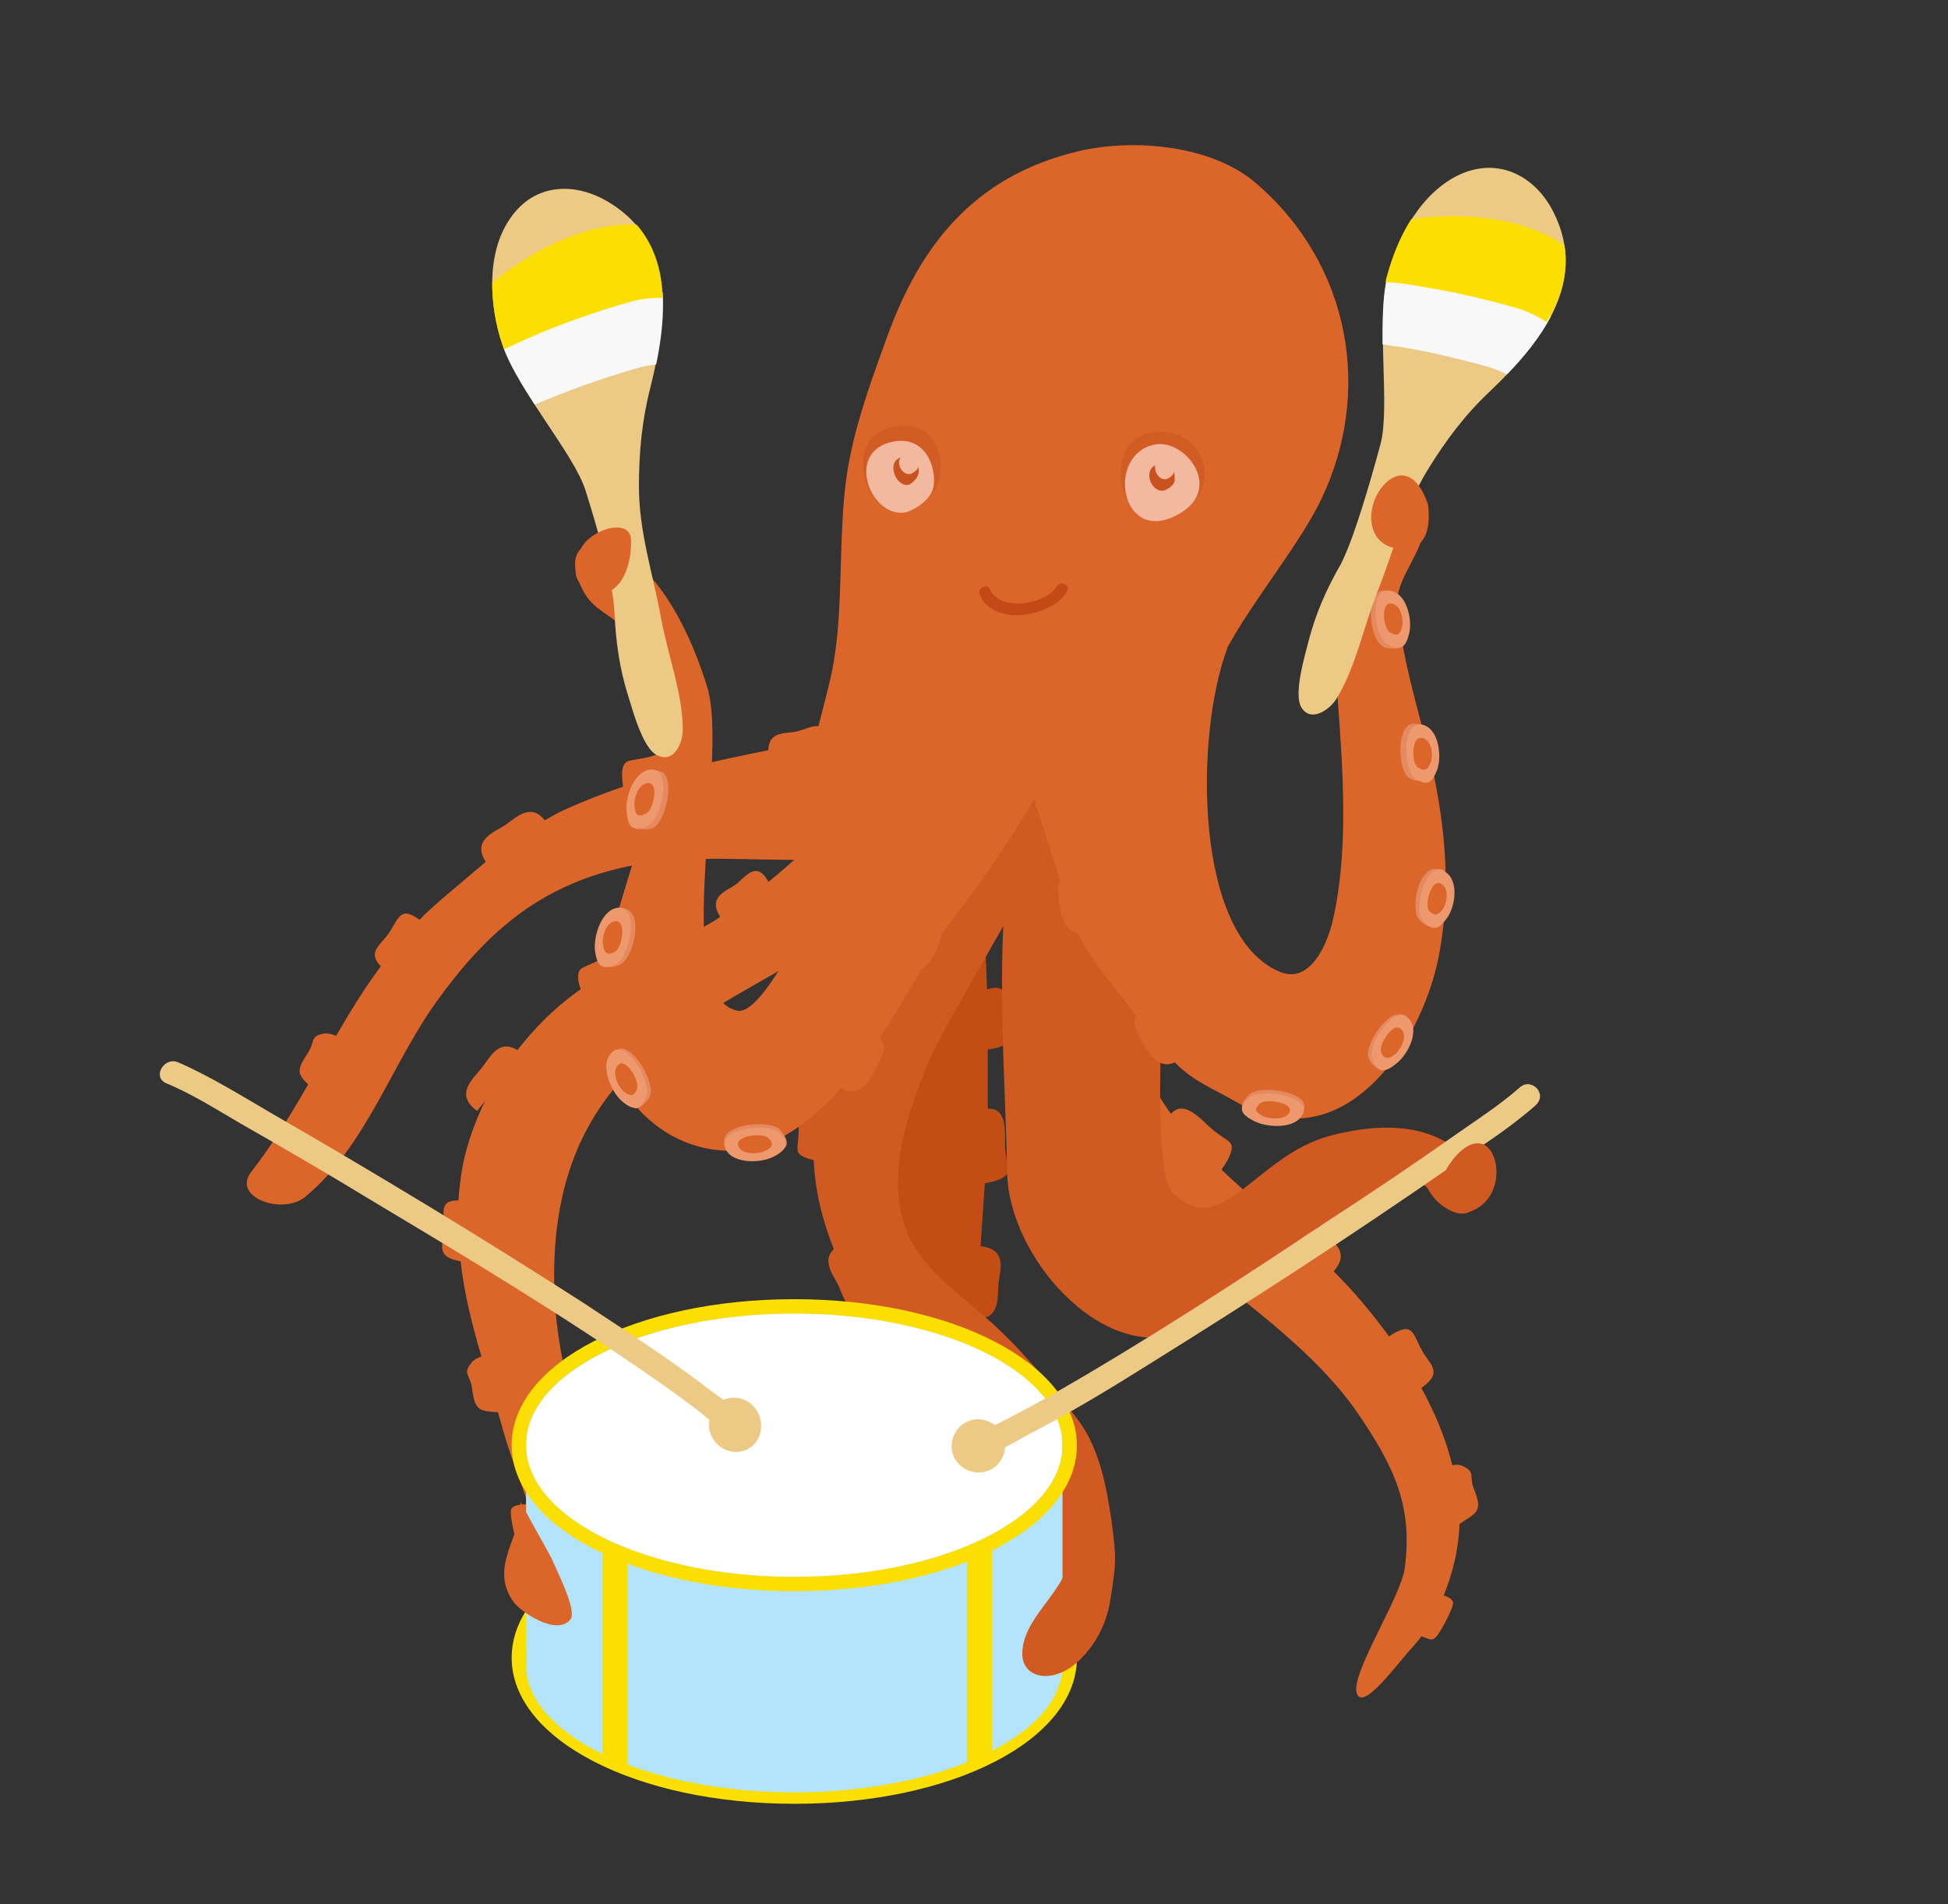 <svg width="176px" height="172px" viewBox="0 0 176 172" version="1.1" xml:space="preserve" xmlns="http://www.w3.org/2000/svg" xmlns:xlink="http://www.w3.org/1999/xlink">
  <rect x="0" y="0" width="176" height="172" fill="#333333" stroke="none"/>
  <defs/>
  <g>
    <title>octopus-e</title>
    <desc>Created with Sketch.</desc>
    <g id="ocean" stroke="none" stroke-width="1" fill="none" fill-rule="evenodd">
      <g id="octopus-e" fill-rule="nonzero">
        <g id="head" transform="translate(72.477, 13)" fill="#DC6629">
          <path d="M0.325,58.836 C0.585,54.957 1.949,51.272 2.729,47.457 C3.574,42.996 3.379,38.599 3.639,34.138 C3.898,28.642 4.808,25.216 7.732,17.263 C10.656,9.31 15.399,2.909 25.015,0.647 C30.018,-0.517 36.971,0.129 40.934,3.491 C49.706,10.991 51.46,22.565 46.912,32.069 C44.573,36.983 38.985,43.19 37.101,48.297 C36.126,50.819 35.151,57.478 32.877,59.224 C32.877,59.224 30.213,63.427 16.958,63.427 C3.704,63.427 0.325,58.836 0.325,58.836 Z" id="Shape"/>
        </g>
        <g id="face" transform="translate(77.675, 38.216)">
          <g id="Group">
            <path d="M4.353,8.017 C0.65,9.052 -2.014,1.228 3.119,0.323 C6.627,-0.323 7.537,2.716 7.277,4.591 C7.017,6.983 4.353,8.017 4.353,8.017 Z" id="Shape" fill="#D25D24"/>
            <path d="M4.353,8.017 C1.105,8.922 -1.494,2.586 2.989,1.681 C5.913,1.099 6.887,3.944 6.692,5.56 C6.562,7.177 4.353,8.017 4.353,8.017 Z" id="Shape" fill="#F2B9A0"/>
            <path d="M4.613,4.591 C3.898,4.784 3.249,3.685 3.704,3.103 C2.339,3.556 3.314,5.884 4.483,5.56 C4.483,5.56 5.263,5.108 5.328,4.461 C5.328,4.332 5.328,4.138 5.328,3.944 C5.133,4.397 4.613,4.591 4.613,4.591 Z" id="Shape" fill="#C95320"/>
          </g>
          <g id="Group" transform="translate(23.391, 0.647)">
            <path d="M2.989,0.194 C7.862,-0.517 9.876,5.625 4.938,7.823 C0.13,10.022 -1.884,0.905 2.989,0.194 Z" id="Shape" fill="#D25D24"/>
            <path d="M3.249,1.293 C6.108,0.711 9.811,5.625 4.938,7.823 C0.13,10.022 -1.105,2.198 3.249,1.293 Z" id="Shape" fill="#F2B9A0"/>
            <path d="M5.003,3.75 C4.938,4.203 4.353,4.397 4.353,4.397 C3.704,4.591 3.184,3.75 3.314,3.168 C2.144,3.75 3.054,5.754 4.158,5.431 C4.158,5.431 5.003,5.108 5.068,4.526 C5.068,4.267 5.068,3.944 5.003,3.75 Z" id="Shape" fill="#C95320"/>
          </g>
          <path d="M10.851,15.517 C12.085,18.427 17.283,17.522 18.713,15.259 C19.103,14.677 18.193,14.159 17.803,14.741 C16.763,16.422 12.67,17.069 11.76,15 C11.501,14.418 10.591,14.935 10.851,15.517 Z" id="Shape" fill="#C34A17"/>
        </g>
        <g id="tentacles_with_instruments" transform="translate(14, 14.94)">
          <path d="M75.241,85.216 C75.241,83.405 75.241,81.659 75.241,79.849 C78.164,79.591 77.125,77.845 76.995,76.746 C76.865,75.711 77.385,73.772 75.176,74.418 C75.111,72.672 75.046,70.862 74.981,69.181 C74.981,68.922 74.981,68.664 74.981,68.405 C77.45,68.534 76.605,66.659 76.54,65.431 C76.54,64.267 77.32,62.909 75.306,62.78 C75.436,61.293 75.436,59.806 75.306,58.319 C73.551,52.565 68.873,52.047 66.144,58.06 C64.455,61.875 66.729,69.44 65.884,74.483 C63.935,85.991 65.819,94.397 64.845,106.034 C64.26,113.017 58.932,122.198 58.282,129.116 C58.087,131.509 58.477,133.642 59.192,135.905 C59.712,137.586 64,145.991 65.429,145.862 C66.404,145.733 65.689,141.659 65.17,138.427 C66.014,138.233 66.339,138.297 66.404,137.392 C66.404,136.487 66.274,135 66.079,134.483 C65.949,134.03 65.235,134.159 64.715,134.353 C64.845,132.672 65.624,130.409 66.404,128.211 C67.379,128.211 67.769,128.017 68.158,126.401 C68.483,125.237 69.198,125.237 68.548,124.138 C68.418,123.944 68.223,123.815 68.028,123.621 C68.093,123.297 68.223,123.039 68.288,122.78 C69.003,120.065 69.653,117.996 70.303,116.315 C72.447,116.897 72.252,115.539 72.837,114.246 C73.551,112.759 74.526,112.047 72.252,111.142 C72.902,109.267 73.486,107.263 73.941,104.159 C76.475,104.418 76.085,102.155 76.215,100.991 C76.345,99.828 77.06,97.888 74.591,97.629 C74.721,95.754 74.851,93.879 74.981,91.94 C75.825,91.81 76.865,91.487 77.06,90.97 C77.19,90.582 76.865,89.871 76.8,88.513 C76.8,87.284 76.995,85.086 75.241,85.216 Z" id="Shape" fill="#C44D16"/>
          <path d="M71.277,56.509 C70.887,53.793 68.093,50.884 66.924,48.491 C66.339,50.496 65.559,52.306 64.65,54.052 C62.96,53.211 62.895,54.763 62.246,55.668 C61.596,56.638 60.037,57.672 61.531,58.772 C59.777,60.905 57.762,62.845 55.423,64.72 C54.319,62.651 53.279,64.397 52.435,64.978 C51.655,65.56 49.901,66.013 51.07,67.888 C48.926,69.31 46.652,70.216 44.378,71.25 C43.598,69.44 41.714,70.862 40.609,71.509 C39.44,72.22 38.66,72.349 38.4,72.672 C38.14,72.996 38.205,73.707 38.465,74.418 C38.335,74.547 38.14,74.612 38.01,74.741 C36.061,76.164 34.307,77.909 32.747,79.914 C31.058,78.879 30.278,80.56 29.563,81.466 C28.849,82.435 26.964,83.858 29.109,85.409 L29.823,84.504 C28.914,86.379 28.199,88.384 27.809,90.323 C27.614,91.422 27.484,92.457 27.419,93.491 C25.665,93.491 26.12,94.526 26.12,96.013 C26.055,97.5 25.275,98.599 27.614,98.987 C27.939,101.897 28.654,104.741 29.498,107.586 C29.109,107.716 28.784,107.909 28.589,108.168 C27.744,109.203 28.524,109.267 28.654,110.496 C28.914,112.565 29.369,112.5 30.993,112.629 C31.123,113.147 31.318,113.728 31.448,114.246 C32.292,117.155 33.072,118.901 33.722,120.97 C33.267,120.905 32.227,120.97 32.162,121.487 C32.097,122.069 32.422,123.556 32.682,124.397 C33.007,125.431 33.397,125.043 34.502,125.043 C34.502,125.302 34.566,125.56 34.566,125.884 C34.891,130.927 30.863,135.647 33.852,134.289 C36.841,132.996 38.01,130.927 38.66,127.888 C39.375,124.591 39.375,121.228 38.985,118.513 C38.27,113.082 36.646,108.879 36.191,103.448 C35.541,94.72 37.36,86.638 44.053,80.754 C50.81,74.806 61.336,71.25 67.639,64.72 C69.523,62.586 71.667,59.159 71.277,56.509 Z" id="Shape" fill="#DA6629"/>
          <path d="M119.163,119.547 C118.709,118.448 119.358,117.996 118.124,117.478 C117.864,117.349 117.539,117.349 117.214,117.414 C116.629,115.022 115.655,112.694 114.42,110.431 C116.435,109.009 115.2,108.362 114.485,107.069 C113.641,105.582 113.706,104.289 111.496,105.776 C109.937,103.642 108.248,101.638 106.493,99.892 C108.183,98.017 106.104,96.983 105.259,96.207 C104.414,95.431 103.245,93.815 101.685,95.496 C99.931,93.944 98.047,92.328 96.357,90.711 C96.877,90 97.527,88.901 97.202,88.384 C97.007,87.996 96.227,87.737 95.253,86.832 C94.408,86.056 92.914,84.375 91.809,85.668 C91.484,85.28 91.224,84.828 90.964,84.44 C89.665,82.435 88.885,80.237 88.43,77.909 C90.77,77.845 90.055,76.099 90.12,75.065 C90.12,73.966 91.094,71.897 88.041,72.608 L88.041,72.737 C88.041,71.509 88.106,70.345 88.236,69.116 C88.365,67.371 88.82,65.56 89.34,63.879 C91.679,64.978 91.549,62.845 91.939,61.681 C92.329,60.517 93.693,59.483 91.484,58.642 C91.874,57.802 92.264,57.026 92.654,56.25 C93.628,54.375 92.264,51.466 91.094,49.073 C89.925,46.681 87.716,45.388 86.286,46.422 C83.622,48.362 81.088,56.703 80.309,59.612 C77.775,68.922 77.255,78.362 82.518,87.22 C88.495,97.241 102.27,103.319 108.703,112.759 C111.951,117.543 113.641,121.034 112.926,126.659 C112.601,129.31 108.053,136.164 108.573,137.974 C109.092,139.784 112.341,135.194 113.576,133.901 C113.836,133.578 114.16,133.254 114.42,132.866 C115.2,133.125 115.46,133.448 115.98,132.608 C116.499,131.832 117.149,130.539 117.279,129.957 C117.344,129.569 116.889,129.31 116.435,129.181 C117.279,127.112 117.799,124.914 117.864,122.716 C119.423,121.681 120.008,121.616 119.163,119.547 Z" id="Shape" fill="#DA6629"/>
          <path d="M106.104,87.672 C99.411,89.483 96.357,97.241 91.939,92.78 C89.405,90.129 91.939,62.845 91.939,62.845 C89.015,54.634 78.749,56.379 78.749,56.379 C75.371,65.819 76.8,79.978 76.995,90.97 C77.125,98.534 85.442,108.039 92.719,105.453 C97.332,103.836 98.891,102.22 100.126,100.603 C100.256,101.056 100.581,101.121 101.165,100.862 C101.88,100.539 102.79,99.375 102.27,98.664 C102.14,98.534 102.01,98.47 101.815,98.47 C102.985,97.177 104.739,95.819 108.378,94.332 C108.832,94.138 109.222,94.009 109.612,93.815 C109.677,94.009 109.872,94.138 110.262,94.138 C110.912,94.203 112.081,93.75 111.951,92.974 C111.951,92.909 111.951,92.909 111.886,92.845 C116.11,91.228 114.03,92.457 116.564,94.138 C121.892,97.565 121.308,83.599 106.104,87.672 Z" id="Shape" fill="#D15A22"/>
          <path d="M86.416,122.392 C85.961,119.289 85.312,115.668 83.168,113.017 C80.893,110.108 78.035,106.681 75.306,104.289 C72.577,101.897 68.743,99.246 67.639,95.496 C66.209,90.647 68.093,85.409 69.848,81.078 C71.017,78.362 74.981,71.703 77.775,66.724 C80.309,62.198 85.507,57.349 83.362,58.707 L76.67,55.668 C75.63,56.315 74.851,57.608 72.512,60.388 C70.562,58.836 70.368,60.517 69.588,61.487 C68.808,62.392 66.989,63.362 68.743,64.72 C67.184,66.595 65.819,68.858 64.65,71.25 C63.155,70.345 62.895,72.091 62.441,72.931 C61.921,73.836 60.361,74.935 62.506,76.293 C61.531,78.815 60.816,81.272 60.296,83.276 C57.697,82.629 58.087,85.216 58.152,86.573 C58.217,87.931 57.957,88.642 58.087,89.095 C58.217,89.483 58.867,89.677 59.517,89.871 C59.647,92.651 60.296,95.302 61.336,97.888 C60.231,98.922 61.271,100.216 61.726,101.121 C62.181,102.091 62.636,104.095 64.52,103.513 C66.144,105.711 68.223,107.392 70.432,109.009 C69.848,109.978 70.822,110.366 71.797,111.272 C72.837,112.177 73.161,113.47 74.786,112.306 C76.54,113.728 78.164,115.345 79.334,117.414 C79.204,117.478 79.074,117.608 79.009,117.737 C78.229,118.772 79.009,118.836 79.204,120.065 C79.529,121.94 79.984,122.004 81.283,122.004 C81.998,124.978 81.283,127.5 80.114,131.703 C79.594,133.448 79.919,136.875 81.868,136.164 C81.868,136.164 85.442,134.547 86.286,129.763 C86.871,126.207 86.871,125.754 86.416,122.392 Z" id="Shape" fill="#D15A22"/>
          <path d="M78.619,43.06 C77.58,45 74.396,47.134 72.382,48.103 C71.277,45.711 70.368,47.198 69.198,47.716 C68.093,48.233 66.079,48.297 67.054,50.172 C64.975,50.819 62.895,51.272 60.751,51.724 C60.491,49.849 58.932,50.948 57.957,51.142 C57.048,51.336 55.423,51.078 55.423,52.823 C53.214,53.276 50.94,53.728 48.666,54.31 C48.536,51.918 46.197,52.953 44.962,53.341 C43.663,53.728 42.883,53.664 42.558,53.922 C42.104,54.246 42.169,55.28 42.298,56.121 C40.414,56.767 38.595,57.478 36.906,58.254 C36.321,58.513 35.801,58.836 35.216,59.159 C33.982,57.543 32.617,58.901 31.708,59.547 C30.733,60.194 28.589,60.905 29.888,62.909 C28.589,64.009 27.289,65.108 25.99,66.207 C25.275,66.853 24.56,67.435 23.911,68.147 C22.156,66.853 22.026,68.017 21.117,69.375 C20.337,70.474 19.168,71.056 20.402,72.349 C18.908,74.353 17.608,76.487 16.374,78.621 C15.984,78.491 15.594,78.362 15.269,78.427 C13.97,78.621 14.489,79.203 13.775,80.237 C12.735,81.789 12.93,82.112 13.84,83.017 C12.28,85.733 10.656,88.384 8.707,90.905 C6.887,93.233 11.565,94.849 13.58,93.168 C19.038,88.642 21.377,81.207 25.405,75.582 C29.823,69.44 34.566,65.172 42.234,63.427 C47.756,62.134 53.604,62.845 59.257,62.716 C67.963,62.522 82.193,52.241 82.193,52.241 C84.467,46.293 78.619,43.06 78.619,43.06 Z" id="Shape" fill="#DC6629"/>
          <g id="Group" transform="translate(75.371, 0)">
            <g transform="translate(0, 31.034)" id="Shape">
              <path d="M39.959,23.017 C38.92,18.556 37.036,12.866 36.906,8.276 C36.841,6.013 39.829,3.168 39.115,1.099 C38.4,-0.97 33.592,1.293 32.552,4.397 C31.058,8.728 31.318,15.388 31.513,17.457 C31.968,23.793 32.487,30.841 31.058,37.112 C30.603,39.181 29.044,42.931 26.315,41.832 C18.453,38.664 18.583,20.366 21.507,12.608 C21.507,12.608 19.492,11.573 13.45,10.797 C7.407,10.022 1.624,13.06 0.455,15 C0.455,15 6.303,33.103 6.432,33.621 C6.303,33.815 6.173,34.138 6.238,34.591 C6.368,36.401 6.692,38.147 8.057,38.341 C9.161,40.797 11.501,43.384 13.32,45.841 C13.06,46.099 13.06,46.552 13.32,47.134 C14.164,48.879 15.139,50.625 16.634,50.043 C16.698,50.043 16.763,49.978 16.763,49.978 C18.453,51.724 20.272,52.371 22.156,53.47 C32.292,59.353 39.44,47.716 40.739,39.763 C41.714,34.073 41.194,28.642 39.959,23.017 Z" fill="#DC6629"/>
              <g transform="translate(34.437, 7.112)">
                <path d="M2.989,4.138 C3.249,3.103 2.794,1.034 1.819,0.323 C1.819,0.323 1.559,0.259 1.235,0.259 C-0.455,0.194 -0.195,4.72 1.235,5.366 C1.689,5.56 2.144,5.496 2.469,5.496 C2.859,5.366 2.794,4.914 2.989,4.138 Z" fill="#E58961"/>
                <path d="M3.509,4.138 C3.834,2.845 3.249,0.259 1.559,0.259 C-0.13,0.194 0.39,4.526 1.559,5.108 C2.729,5.754 3.184,5.431 3.509,4.138 Z" fill="#ED996D"/>
                <path d="M2.859,3.556 C3.054,2.845 2.729,1.422 1.819,1.422 C0.91,1.422 1.17,3.75 1.819,4.073 C2.469,4.397 2.664,4.267 2.859,3.556 Z" fill="#DC6629"/>
              </g>
              <g transform="translate(37.036, 18.75)">
                <path d="M2.989,4.72 C3.444,3.556 3.314,1.228 1.949,0.711 C1.949,0.711 1.559,0.647 1.429,0.647 C-0.26,0.453 -0.195,4.849 0.91,5.56 C1.299,5.819 2.274,5.884 2.274,5.884 C2.729,5.948 2.664,5.496 2.989,4.72 Z" fill="#E58961"/>
                <path d="M3.444,4.784 C3.898,3.556 3.574,0.905 1.949,0.711 C0.26,0.517 0.325,4.849 1.429,5.56 C2.534,6.336 2.989,6.013 3.444,4.784 Z" fill="#ED996D"/>
                <path d="M2.859,4.138 C3.119,3.427 2.924,2.004 2.014,1.94 C1.105,1.81 1.105,4.203 1.689,4.591 C2.274,4.978 2.599,4.849 2.859,4.138 Z" fill="#DC6629"/>
              </g>
              <g transform="translate(38.335, 32.328)">
                <path d="M2.729,4.526 C3.444,3.491 3.769,1.099 2.664,0.259 C2.534,0.194 2.339,0.194 2.144,0.194 C0.455,-0.065 -0.325,3.815 0.52,4.784 C0.975,5.237 1.494,5.496 1.819,5.431 C2.209,5.431 2.339,5.108 2.729,4.526 Z" fill="#E58961"/>
                <path d="M3.054,4.591 C3.834,3.491 4.158,0.905 2.599,0.323 C1.04,-0.259 -0.065,3.944 0.845,4.914 C1.754,5.819 2.274,5.69 3.054,4.591 Z" fill="#ED996D"/>
                <path d="M2.664,3.815 C3.054,3.233 3.249,1.81 2.404,1.487 C1.559,1.164 0.975,3.491 1.429,4.009 C1.949,4.461 2.209,4.397 2.664,3.815 Z" fill="#DC6629"/>
              </g>
              <g transform="translate(33.787, 45.259)">
                <path d="M2.664,4.784 C3.639,4.009 4.743,1.746 3.963,0.647 C3.898,0.517 3.769,0.453 3.639,0.453 C2.274,-0.194 -1.08246745e-14,3.233 0.52,4.397 C0.715,4.914 1.235,5.302 1.559,5.431 C1.884,5.56 2.079,5.237 2.664,4.784 Z" fill="#E58961"/>
                <path d="M2.989,4.849 C4.093,4.009 5.263,1.616 3.963,0.647 C2.664,-0.388 0.26,3.297 0.845,4.461 C1.364,5.69 1.949,5.69 2.989,4.849 Z" fill="#ED996D"/>
                <path d="M2.859,4.009 C3.444,3.556 4.093,2.263 3.379,1.681 C2.664,1.099 1.364,3.168 1.624,3.815 C1.884,4.461 2.274,4.461 2.859,4.009 Z" fill="#DC6629"/>
              </g>
              <g transform="translate(22.741, 52.371)">
                <path d="M1.235,2.586 C2.469,3.233 5.198,3.362 5.718,1.81 C6.173,0.259 1.689,-0.388 0.78,0.517 C0.195,1.034 -0.065,1.616 0.195,2.004 C0.325,2.263 0.715,2.328 1.235,2.586 Z" fill="#E58961"/>
                <path d="M1.17,2.909 C2.404,3.556 5.133,3.685 5.653,2.134 C6.108,0.582 1.624,-0.065 0.715,0.841 C-0.26,1.746 -0.065,2.263 1.17,2.909 Z" fill="#ED996D"/>
                <path d="M1.949,2.457 C2.599,2.78 4.158,2.845 4.418,2.069 C4.678,1.228 2.209,0.841 1.689,1.358 C1.17,1.875 1.299,2.069 1.949,2.457 Z" fill="#DC6629"/>
              </g>
            </g>
            <g transform="translate(27.939, 0)">
              <g id="maracas1">
                <path d="M7.407,25.216 C8.317,21.853 7.017,14.483 8.057,10.022 C8.902,6.466 11.176,2.328 14.684,0.776 C18.258,-0.776 21.507,1.099 23.066,4.267 C26.25,10.603 21.831,16.099 17.348,20.366 C15.074,22.5 13.32,24.828 11.695,27.478 C9.551,30.97 8.577,34.914 7.082,38.664 C5.913,41.638 5.133,45.453 3.444,48.168 C2.794,49.203 1.105,50.366 0.26,48.944 C-0.455,47.716 0.585,44.289 0.91,42.996 C1.559,40.474 2.534,38.276 3.834,36.013 C5.003,33.75 6.497,28.578 7.407,25.216 Z" id="Shape" fill="#ECC985"/>
                <path d="M18.843,18.879 C20.402,17.263 21.831,15.517 22.806,13.642 C19.297,10.28 12.995,9.569 7.992,10.216 C7.602,11.897 7.602,14.03 7.602,16.164 C8.187,16.228 8.642,16.358 8.966,16.358 C11.825,16.81 14.749,17.522 17.478,18.297 C17.998,18.491 18.453,18.685 18.843,18.879 Z" id="Shape" fill="#F8F8F8"/>
                <path d="M24.041,7.241 C20.402,4.655 14.684,4.203 10.201,4.849 C9.161,6.466 8.447,8.341 7.992,10.022 C7.927,10.151 7.927,10.345 7.862,10.539 C9.291,10.603 10.656,10.862 11.371,10.991 C14.229,11.444 17.153,12.155 19.882,12.931 C20.857,13.254 21.637,13.642 22.416,14.159 C23.716,12.026 24.43,9.698 24.041,7.241 Z" id="Shape" fill="#FBDF00"/>
              </g>
              <path d="M11.695,30.582 C10.526,27.22 8.642,27.608 7.472,29.159 C6.043,31.034 6.108,34.461 9.291,34.655 C12.475,34.849 11.695,30.582 11.695,30.582 Z" id="Shape" fill="#DC6629"/>
            </g>
          </g>
          <g id="drums" transform="translate(31.838, 102.155)">
            <path d="M25.925,20.754 C39.31,20.754 50.16,26.056 50.16,32.651 C50.16,39.246 39.31,44.547 25.925,44.547 C12.54,44.547 1.689,39.246 1.689,32.651 C1.624,26.056 12.475,20.754 25.925,20.754 Z M25.925,19.461 C11.63,19.461 0.39,25.216 0.39,32.651 C0.39,40.022 11.63,45.841 25.925,45.841 C40.219,45.841 51.46,40.086 51.46,32.651 C51.395,25.28 40.219,19.461 25.925,19.461 Z" id="Shape" fill="#FBDF00"/>
            <path d="M25.925,1.422 C12.54,1.422 1.689,6.595 1.689,12.931 L1.689,14.353 L1.689,31.875 L1.689,33.297 C1.689,39.634 12.54,44.806 25.925,44.806 C39.31,44.806 50.16,39.634 50.16,33.297 L50.16,31.875 L50.16,14.353 L50.16,12.931 C50.16,6.53 39.31,1.422 25.925,1.422 Z" id="Shape" fill="#B4E4FC"/>
            <polygon id="Shape" fill="#FBDF00" points="10.851 43.125 8.577 42.284 8.577 22.823 10.851 22.823"/>
            <polygon id="Shape" fill="#FBDF00" points="43.793 41.703 41.519 42.931 41.519 23.47 43.793 22.241"/>
            <ellipse id="Oval" fill="#FFFFFF" cx="25.925" cy="13.448" rx="24.236" ry="11.897"/>
            <path d="M25.925,1.552 C39.31,1.552 50.16,6.853 50.16,13.448 C50.16,20.043 39.31,25.345 25.925,25.345 C12.54,25.345 1.689,20.043 1.689,13.448 C1.624,6.853 12.475,1.552 25.925,1.552 Z M25.925,0.259 C11.63,0.259 0.39,6.013 0.39,13.448 C0.39,20.819 11.63,26.638 25.925,26.638 C40.219,26.638 51.46,20.884 51.46,13.448 C51.395,6.078 40.219,0.259 25.925,0.259 Z" id="Shape" fill="#FBDF00"/>
          </g>
          <path d="M33.007,120.711 C33.397,123.491 30.083,126.466 32.357,129.698 C32.942,130.603 36.321,132.931 37.555,131.315 C38.14,130.474 36.256,126.853 35.801,125.754 L33.007,120.711 Z" id="Shape" fill="#DC6629"/>
          <path d="M82.648,124.009 C83.492,128.276 78.424,130.603 78.359,134.418 C78.359,135.905 79.529,136.616 80.893,136.422 C83.103,136.099 84.727,133.901 85.507,132.026 L82.648,124.009 Z" id="Shape" fill="#D15A22"/>
          <g id="Group" transform="translate(0, 80.819)" fill="#ECC985">
            <path d="M123.322,2.457 C121.503,4.073 119.358,5.431 117.344,6.853 C113.576,9.504 109.742,12.091 105.844,14.612 C97.592,20.108 89.275,25.539 80.634,30.453 C79.139,31.293 77.58,32.134 76.02,32.909 C75.955,32.909 75.955,32.909 75.89,32.974 C75.565,32.716 75.111,32.522 74.591,32.457 C73.291,32.328 72.122,33.297 71.992,34.655 C71.862,35.948 72.837,37.112 74.201,37.241 C75.501,37.371 76.67,36.401 76.8,35.043 C76.8,35.043 76.8,34.978 76.8,34.978 C77.58,34.591 78.229,34.203 78.684,33.944 C82.583,31.94 86.416,29.612 90.12,27.284 C99.151,21.659 108.118,15.841 116.889,9.763 C119.553,7.953 122.347,6.207 124.751,4.073 C125.856,3.039 124.361,1.552 123.322,2.457 Z" id="Shape"/>
            <path d="M54.579,32.069 C54.059,30.776 52.694,30.194 51.46,30.647 C51.46,30.647 51.395,30.647 51.395,30.711 C50.68,30.194 50.03,29.741 49.641,29.418 C46.067,26.703 42.298,24.31 38.595,21.853 C29.434,15.97 20.142,10.345 10.721,4.914 C7.927,3.297 5.068,1.487 2.079,0.194 C0.845,-0.323 -0.26,1.487 0.975,2.069 C3.314,3.039 5.458,4.397 7.667,5.69 C11.76,8.017 15.854,10.409 19.882,12.866 C28.654,18.103 37.425,23.405 45.742,29.224 C47.172,30.259 48.601,31.228 49.965,32.392 C50.03,32.392 50.03,32.457 50.095,32.457 C50.03,32.909 50.03,33.362 50.225,33.815 C50.745,35.108 52.11,35.69 53.344,35.237 C54.514,34.784 55.098,33.362 54.579,32.069 Z" id="Shape"/>
          </g>
          <path d="M115.915,92.522 C116.305,90.776 118.189,87.931 119.878,88.384 C121.503,88.836 121.957,92.845 119.358,94.267 C116.759,95.625 115.915,92.522 115.915,92.522 Z" id="Shape" fill="#D15A22"/>
          <g id="Group" transform="translate(29.888, 1.94)">
            <g transform="translate(7.797, 31.681)" id="Shape">
              <path d="M44.443,18.621 C44.443,18.621 33.592,15 28.069,19.073 C28.069,19.073 18.583,43.448 14.944,42.737 C8.772,41.444 14.229,20.108 12.215,13.513 C7.602,-1.422 -1.105,-1.487 0.455,3.491 C2.014,8.534 5.653,5.302 7.342,14.741 C9.356,25.668 0.78,35.625 3.184,46.164 C4.873,53.664 13.06,57.802 19.492,53.858 C21.247,52.823 22.871,51.336 24.365,49.655 C24.43,49.784 24.56,49.849 24.69,49.914 C26.25,50.496 27.159,48.685 28.004,46.81 C28.329,46.034 28.199,45.517 27.744,45.259 C29.044,43.319 30.343,41.185 31.513,39.052 C32.422,38.47 33.137,37.047 33.332,36.078 C33.332,35.948 33.397,35.819 33.397,35.69 C33.462,35.754 40.674,26.638 44.443,18.621 Z" fill="#DC6629"/>
              <g transform="translate(5.198, 9.698)">
                <path d="M1.364,3.879 C0.78,3.103 0.39,1.358 0.91,0.453 C0.91,0.453 1.105,0.323 1.299,0.194 C2.599,-0.388 3.898,3.297 3.119,4.267 C2.859,4.591 2.469,4.72 2.209,4.784 C1.884,4.914 1.754,4.461 1.364,3.879 Z" fill="#E58961"/>
                <path d="M0.975,4.138 C0.26,3.233 -0.13,0.97 1.105,0.388 C2.404,-0.194 3.509,3.427 2.794,4.267 C2.079,5.108 1.689,5.043 0.975,4.138 Z" fill="#ED996D"/>
                <path d="M1.299,3.427 C0.91,2.909 0.65,1.681 1.364,1.358 C2.079,1.034 2.664,3.039 2.339,3.491 C1.949,4.009 1.689,3.944 1.299,3.427 Z" fill="#DC6629"/>
              </g>
              <g transform="translate(4.548, 20.69)">
                <path d="M0.845,4.203 C0.65,2.974 1.299,0.582 2.729,0.323 C2.729,0.323 3.119,0.388 3.249,0.388 C4.938,0.517 3.963,5.043 2.729,5.56 C2.274,5.754 1.299,5.625 1.299,5.625 C0.845,5.496 0.975,5.043 0.845,4.203 Z" fill="#E58961"/>
                <path d="M0.39,4.138 C0.195,2.78 1.105,0.129 2.794,0.259 C4.483,0.388 3.509,4.784 2.274,5.366 C0.975,5.884 0.52,5.56 0.39,4.138 Z" fill="#ED996D"/>
                <path d="M1.105,3.621 C0.975,2.845 1.494,1.422 2.404,1.487 C3.314,1.552 2.794,4.009 2.079,4.267 C1.429,4.591 1.17,4.397 1.105,3.621 Z" fill="#DC6629"/>
              </g>
              <g transform="translate(1.949, 32.974)">
                <path d="M0.455,4.461 C0.26,3.233 0.975,0.776 2.404,0.453 C2.534,0.453 2.729,0.517 2.924,0.582 C4.548,1.034 3.574,5.108 2.339,5.625 C1.754,5.884 1.105,5.884 0.845,5.69 C0.585,5.56 0.585,5.172 0.455,4.461 Z" fill="#E58961"/>
                <path d="M0.13,4.397 C-0.065,3.039 0.78,0.388 2.404,0.453 C4.093,0.517 3.249,4.978 2.014,5.56 C0.78,6.142 0.325,5.754 0.13,4.397 Z" fill="#ED996D"/>
                <path d="M0.845,3.815 C0.715,3.039 1.17,1.616 2.079,1.681 C2.989,1.746 2.534,4.203 1.884,4.461 C1.235,4.784 0.975,4.591 0.845,3.815 Z" fill="#DC6629"/>
              </g>
              <g transform="translate(2.599, 45.905)">
                <path d="M2.209,4.914 C1.235,4.073 0.26,1.681 1.105,0.517 C1.17,0.388 1.364,0.388 1.494,0.323 C2.859,-0.323 5.003,3.427 4.418,4.591 C4.158,5.108 3.639,5.496 3.379,5.625 C2.924,5.754 2.794,5.431 2.209,4.914 Z" fill="#E58961"/>
                <path d="M1.884,4.978 C0.845,4.073 -0.195,1.487 1.105,0.517 C2.469,-0.517 4.678,3.491 4.093,4.655 C3.509,5.819 2.924,5.884 1.884,4.978 Z" fill="#ED996D"/>
                <path d="M2.079,4.138 C1.494,3.621 0.91,2.263 1.624,1.681 C2.339,1.099 3.574,3.297 3.249,3.944 C2.989,4.591 2.664,4.591 2.079,4.138 Z" fill="#DC6629"/>
              </g>
              <g transform="translate(13.645, 52.371)">
                <path d="M4.548,3.233 C3.314,3.879 0.52,3.879 0.13,2.263 C-0.26,0.647 4.223,0.129 5.133,1.099 C5.653,1.681 5.913,2.263 5.653,2.651 C5.458,2.909 5.003,2.974 4.548,3.233 Z" fill="#E58961"/>
                <path d="M4.548,3.556 C3.314,4.203 0.52,4.203 0.13,2.586 C-0.26,0.97 4.223,0.453 5.133,1.422 C5.978,2.392 5.783,2.909 4.548,3.556 Z" fill="#ED996D"/>
                <path d="M3.769,3.039 C3.119,3.362 1.559,3.362 1.364,2.522 C1.105,1.616 3.639,1.358 4.093,1.875 C4.613,2.392 4.483,2.716 3.769,3.039 Z" fill="#DC6629"/>
              </g>
            </g>
            <g>
              <g id="maracas1_1_">
                <path d="M9.031,27.478 C7.992,24.116 2.989,18.556 1.494,14.224 C0.325,10.733 8.65973959e-15,6.013 2.209,2.845 C4.418,-0.388 8.122,-0.453 11.176,1.422 C17.218,5.108 16.374,12.091 14.879,18.103 C14.099,21.142 13.84,23.987 13.84,27.091 C13.84,31.228 15.139,35.043 15.854,39.052 C16.439,42.22 17.803,45.841 17.803,49.009 C17.803,50.237 17.023,52.112 15.464,51.336 C14.164,50.69 13.255,47.198 12.865,45.97 C12.085,43.513 11.76,41.121 11.63,38.534 C11.565,35.948 10.071,30.776 9.031,27.478 Z" id="Shape" fill="#ECC985"/>
                <path d="M15.399,16.034 C15.854,13.836 16.114,11.638 15.984,9.504 C11.241,8.47 5.523,11.185 1.559,14.418 C2.144,16.034 3.249,17.845 4.418,19.655 C4.938,19.461 5.393,19.267 5.718,19.138 C8.382,18.039 11.241,17.069 13.97,16.293 C14.489,16.164 14.944,16.099 15.399,16.034 Z" id="Shape" fill="#F8F8F8"/>
                <path d="M13.645,3.427 C9.161,3.168 4.093,5.754 0.585,8.664 C0.585,10.603 0.91,12.543 1.494,14.224 C1.559,14.353 1.624,14.547 1.689,14.677 C2.924,14.03 4.288,13.513 4.938,13.19 C7.602,12.091 10.461,11.121 13.19,10.345 C14.164,10.086 15.074,10.022 15.984,10.022 C15.919,7.629 15.269,5.302 13.645,3.427 Z" id="Shape" fill="#FBDF00"/>
              </g>
              <path d="M8.382,33.685 C8.187,31.293 13.125,29.483 13.125,31.94 C13.19,35.302 11.371,37.5 9.356,36.466 C7.342,35.431 8.382,33.685 8.382,33.685 Z" id="Shape" fill="#DC6629"/>
            </g>
          </g>
        </g>
      </g>
    </g>
  </g>
</svg>